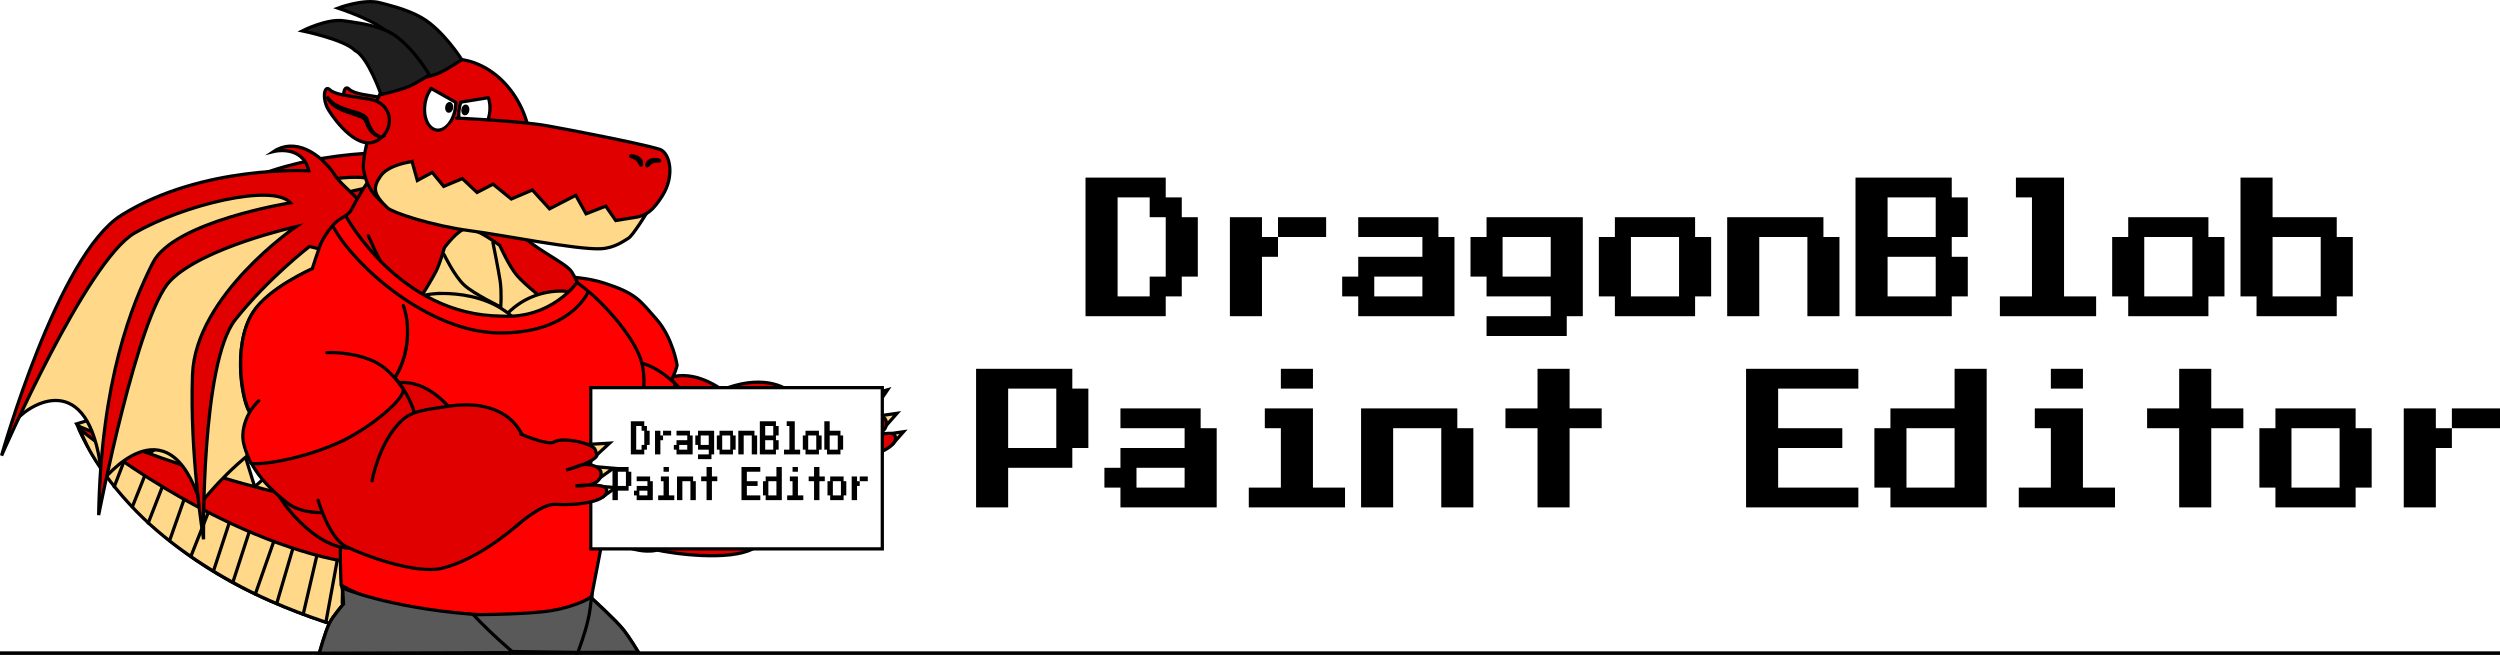 <?xml version="1.0" encoding="UTF-8" standalone="no"?>
<svg
   xmlns:dc="http://purl.org/dc/elements/1.1/"
   xmlns:cc="http://creativecommons.org/ns#"
   xmlns:rdf="http://www.w3.org/1999/02/22-rdf-syntax-ns#"
   xmlns:svg="http://www.w3.org/2000/svg"
   xmlns="http://www.w3.org/2000/svg"
   xmlns:sodipodi="http://sodipodi.sourceforge.net/DTD/sodipodi-0.dtd"
   xmlns:inkscape="http://www.inkscape.org/namespaces/inkscape"
   version="1.1"
   width="1534.997"
   height="402.213"
   viewBox="0 0 1534.997 402.213"
   id="svg260"
   sodipodi:docname="logo.svg"
   inkscape:version="1.0.2-2 (e86c870879, 2021-01-15)">
  <rect x="0" y="0" width="1534.997" height="402.213" fill="#333333" stroke="none"/>
  <defs
     id="defs264" />
  <sodipodi:namedview
     pagecolor="#ffffff"
     bordercolor="#666666"
     borderopacity="1"
     objecttolerance="10"
     gridtolerance="10"
     guidetolerance="10"
     inkscape:pageopacity="0"
     inkscape:pageshadow="2"
     inkscape:window-width="1920"
     inkscape:window-height="991"
     id="namedview262"
     showgrid="false"
     inkscape:zoom="0.71636815"
     inkscape:cx="651.82778"
     inkscape:cy="-19.589923"
     inkscape:window-x="-9"
     inkscape:window-y="-9"
     inkscape:window-maximized="1"
     inkscape:current-layer="g258"
     inkscape:document-rotation="0"
     fit-margin-top="0"
     fit-margin-left="0"
     fit-margin-right="0"
     fit-margin-bottom="0" />
  <g
     transform="translate(47.597,38.574)"
     id="g258">
    <rect
       style="fill:#ffffff;stroke:#000000;stroke-width:1.999;stroke-miterlimit:4;stroke-dasharray:none;stroke-opacity:1;paint-order:markers fill stroke"
       id="rect956"
       width="1550.88"
       height="406.969"
       x="-53.087"
       y="-44.621" />
    <g
       data-paper-data="{&quot;isPaintingLayer&quot;:true}"
       stroke-linejoin="miter"
       stroke-miterlimit="10"
       stroke-dasharray="none"
       stroke-dashoffset="0"
       style="mix-blend-mode:normal"
       id="g256">
      <g
         fill-rule="nonzero"
         stroke="#000000"
         stroke-width="2"
         id="g28">
        <g
           id="g22">
          <path
             d="m 351.86,299.774 c -12.025,0.626 -26.799,-6.928 -37.698,-15.527 -9.643,-7.608 -16.251,-16.033 -15.237,-20.333 -3.187,-4.575 34.348,3.893 33.409,0.386 -7.765,-28.991 13.906,-36.345 13.906,-36.345 0,0 40.731,19.135 38.308,37.783 -0.42,3.236 -11.688,32.943 -32.688,34.036 z"
             fill="#e00000"
             stroke-linecap="round"
             id="path2" />
          <path
             d="m 338.647,218.643 c 26.641,-54.692 68.631,-8.121 68.631,-8.121"
             fill="#e00000"
             stroke-linecap="round"
             id="path4" />
          <path
             d="m 277.948,132.308 c 13.912,10.531 95.93,38.66 88.447,57.874 -4.058,16.706 -20.389,26.347 -20.459,27.96 -1.446,32.95 -44.92,25.205 -67.038,14.347 -5.805,-2.85 -21.184,-37.579 -12.851,-60.923 5.931,-16.616 29.238,-33.975 29.627,-34.197"
             data-paper-data="{&quot;index&quot;:null}"
             fill="#e00000"
             stroke-linecap="round"
             id="path6" />
          <path
             d="m 315.599,184.639 c 0,0 25.863,-4.804 40.44,3.813 22.086,13.056 34.953,43.407 24.767,61.01 -12.114,20.934 -48.519,40.302 -67.895,31.296 -48.578,-22.579 -34.038,-50.906 -34.038,-50.906"
             data-paper-data="{&quot;index&quot;:null}"
             fill="#e00000"
             stroke-linecap="round"
             id="path8" />
          <path
             d="m 488.714,213.465 -10.085,-0.567 4.98,-8.14 13.794,-4.013 z"
             fill="#ffd989"
             stroke-linecap="butt"
             id="path10" />
          <path
             d="m 495.106,224.313 -7.807,-1.611 4.695,-5.894 11.157,-1.6 z"
             fill="#ffd989"
             stroke-linecap="butt"
             id="path12" />
          <path
             d="m 500.539,234.002 -6.414,-1.324 3.857,-4.842 9.165,-1.314 z"
             fill="#ffd989"
             stroke-linecap="butt"
             id="path14" />
          <path
             d="m 383.837,244.894 c 0,0 -10.913,-9.082 -8.83,-18.336 1.6,-7.108 12.871,-14.174 30.451,-18.189 13.194,-1.245 46.292,4.233 46.292,4.233 0,0 8.565,5.156 9.52,5.894 2.761,2.133 9.846,1.907 12.906,14.637 2.659,11.063 -12.229,16.854 -12.229,16.854 0,0 -20.759,35.072 -47.722,48.618 -14.226,7.147 -47.091,3.285 -60.499,0.078 -11.07,-2.648 -22.924,-23.796 -22.924,-23.796"
             data-paper-data="{&quot;index&quot;:null}"
             fill="#e00000"
             stroke-linecap="round"
             id="path16" />
          <path
             d="m 360.429,255.821 c 0,0 -1.303,-23.398 9.201,-39.716 5.119,-7.953 13.907,-10.317 25.352,-15.001 33.38,-13.662 56.393,1.619 57.375,32.549"
             fill="#e00000"
             stroke-linecap="round"
             id="path18" />
          <path
             d="m 443.164,207.465 c 0,0 17.881,3.333 20.912,0.143 4.005,-4.215 23.773,-4.675 25.768,-0.81 0.407,0.856 2.066,2.711 1.497,3.796 -2.742,5.233 -16.268,12.211 -16.268,12.211 0,0 3.21,-1.649 7.064,-4.356 4.349,-3.055 13.506,-2.85 14.338,1.525 2.062,8.725 -13.647,10.97 -13.647,10.97 0,0 16.879,-5.743 18.85,-2.413 4.279,7.23 -15.426,14.197 -28.356,16.28 -8.528,1.373 -20.697,18.775 -20.697,18.775"
             fill="#e00000"
             stroke-linecap="round"
             id="path20" />
        </g>
        <path
           d="m 277.362,131.47 c 0.166,0.255 26.346,-2.576 46.028,3.761 19.682,6.337 21.789,10.552 31.958,22.038 10.169,11.487 12.835,28.321 12.789,28.508 -4.058,16.706 -22.122,30.364 -22.193,31.977 -1.446,32.95 -44.92,25.205 -67.038,14.347 -5.805,-2.85 -21.184,-37.579 -12.851,-60.923 5.931,-16.616 29.238,-33.975 29.627,-34.197"
           data-paper-data="{&quot;index&quot;:null}"
           fill="#ff0000"
           stroke-linecap="round"
           id="path24" />
        <path
           d="m 315.831,185.303 c 0,0 14.111,-4.166 28.67,-1.347 9.162,1.774 16.824,7.948 21.64,12.374 4.182,3.843 -13.545,28.432 -32.331,42.263 -22.348,16.453 -47.344,24.724 -48.521,23.1 -4.779,-6.593 -7.72,-10.908 -8.583,-16.1 -2.095,-12.608 4.934,-22.137 4.934,-22.137"
           data-paper-data="{&quot;index&quot;:null}"
           fill="#ff0000"
           stroke-linecap="round"
           id="path26" />
      </g>
      <g
         fill-rule="evenodd"
         stroke="#000000"
         stroke-width="2"
         stroke-linecap="butt"
         id="g34">
        <path
           d="m 83.601,86.842 c 21.898,-16.456 48.717,-20.834 65.152,-23.833 40.906,-7.463 56.62,7.813 56.62,7.813 -8.123,31.157 18.989,59.852 33.398,86.797 15.156,28.341 17.868,54.153 17.868,54.153 -62.726,-34.867 -124.546,47.872 -124.546,47.872 -20.357,-65.341 -60.372,-13.733 -60.372,-13.733 -5.746,-69.499 -42.553,-49.259 -52.802,-37.639 0,0 28.774,-94.539 64.683,-121.43 z"
           data-paper-data="{&quot;index&quot;:null}"
           fill="#ffd989"
           id="path30" />
        <path
           d="m 307.789,227.238 c 0,0 1.633,15.47 -3.829,17.941 -9.458,4.277 -16.3,-6.422 -16.3,-6.422 0,0 -18.123,-69.427 -33.742,-99.614 -8.713,-12.787 -22.021,-28.671 -32.309,-34.649 -1.287,-0.748 14.397,22.399 27.606,58.203 10.902,29.55 10.463,64.601 10.463,64.601 l -10.169,-19.122 c 0,0 -6.93,-28.534 -13.407,-44.986 -0.14,-0.355 -0.039,-0.744 -0.188,-1.116 -7.473,-18.571 -27.352,-57.915 -27.352,-57.915 l -9.56,-2.403 c 0,0 -25.221,19.378 -45.522,44.904 -21.033,26.513 -19.534,134.878 -19.534,134.878 0,0 -8.615,-52.374 -6.782,-101.05 1.781,-48.823 63.536,-90.894 63.536,-90.894 0,0 -57.074,12.669 -77.148,33.19 C 93.477,143.305 69.532,266.68 69.532,266.68 71.044,184.12 89.908,137.2 102.812,111.762 115.581,86.38 187.331,74.941 187.331,74.941 176.494,62.776 121.423,76.288 91.648,93.472 62.007,110.599 9.927,230.152 9.927,230.152 c 0,0 34.503,-123.278 73.634,-147.641 49.608,-31.002 115.02,-27.23 115.02,-27.23 -3.944,-16.27 -21.559,-11.855 -21.559,-11.855 12.501,-8.342 28.326,0.018 38.411,15.717 5.048,7.858 41.867,34.825 58.696,72.577 16.794,37.673 33.659,95.517 33.659,95.517 z"
           data-paper-data="{&quot;index&quot;:null}"
           fill="#e00000"
           id="path32" />
      </g>
      <g
         fill-rule="nonzero"
         stroke="#000000"
         stroke-width="2"
         id="g84">
        <path
           d="m 280.925,262.172 c -2.961,3.511 -165.621,45.554 -165.621,45.554 0,0 -64.275,-34.946 -84.46,-49.514 C 19.948,250.347 -0.463,221.672 -0.463,221.672 l 17.385,-5.407 5.217,15.404 18.369,-9.877 4.075,17.557 18.859,-12.546 3.542,19.996 15.823,-12.846 4.769,19.687 14.596,-14.63 6.618,21.304 13.375,-12.06 8.93,17.964 8.953,-14.513 12.125,18.49 9.452,-15.516 12.539,16.631 8.903,-16.448 11.757,16.699 5.842,-16.559 14.5,14.151 3.797,-16.381 13.778,12.615 2.115,-16.438 15.682,12.12 -1.153,-17.146 14.335,13.018 0.063,-17.052 13.55,12.33 1.819,-17.378 9.039,12.588 c 0,0 -3.612,10.412 -7.263,14.741 z"
           fill="#ffd989"
           stroke-linecap="butt"
           id="path36" />
        <g
           id="g82">
          <path
             d="m 265.459,356.605 c 0,0 -57.361,13.047 -147.209,-26.226 C 24.594,289.442 -0.092,222.773 -0.092,222.773 c 0,0 85.134,36.901 156.65,47.647 59.889,8.999 131.534,-22.2 131.534,-22.2 z"
             fill="#e00000"
             stroke-linecap="butt"
             id="path38" />
          <path
             d="M 118.629,330.483 C 86.063,316.248 55.86,295.527 36.433,275.68 24.069,263.049 14.696,250.45 8.702,240.203 4.586,233.167 1.269,224.801 1.269,224.801 c 0,0 65.575,55.057 142.845,76.824 73.861,20.806 134.398,-8.641 134.398,-8.641 l -12.958,63.647 c 0,0 -57.077,13.124 -146.924,-26.148 z"
             fill="#ffd989"
             stroke-linecap="butt"
             id="path40" />
          <g
             fill="none"
             stroke-linecap="round"
             id="g80">
            <path
               d="m 254.207,358.126 6.988,-57.511"
               id="path42" />
            <path
               d="m 240.492,358.772 5.166,-53.993"
               id="path44" />
            <path
               d="m 225.787,358.336 5.393,-50.997"
               id="path46" />
            <path
               d="m 217.175,308.473 -4.92,48.529"
               id="path48" />
            <path
               d="m 203.26,309.437 -5.847,45.507"
               id="path50" />
            <path
               d="m 182.806,351.935 4.927,-42.758"
               id="path52" />
            <path
               d="m 167.351,347.626 6.79,-40.136"
               id="path54" />
            <path
               d="m 152.528,343.394 6.907,-37.836"
               id="path56" />
            <path
               d="m 138.563,338.61 8.295,-35.625"
               id="path58" />
            <path
               d="m 132.185,298.324 -9.88,33.659"
               data-paper-data="{&quot;index&quot;:null}"
               id="path60" />
            <path
               d="m 109.202,326.095 11.121,-31.743"
               data-paper-data="{&quot;index&quot;:null}"
               id="path62" />
            <path
               d="m 95.406,318.88 10,-30.832"
               data-paper-data="{&quot;index&quot;:null}"
               id="path64" />
            <path
               d="m 83.506,311.938 9.577,-29.271"
               data-paper-data="{&quot;index&quot;:null}"
               id="path66" />
            <path
               d="M 80.311,276.037 69.573,303.102"
               data-paper-data="{&quot;index&quot;:null}"
               id="path68" />
            <path
               d="m 56.499,293.444 8.951,-25.43"
               data-paper-data="{&quot;index&quot;:null}"
               id="path70" />
            <path
               d="m 52.154,260.077 -8.744,22.487"
               data-paper-data="{&quot;index&quot;:null}"
               id="path72" />
            <path
               d="m 33.671,272.579 7.548,-18.9"
               data-paper-data="{&quot;index&quot;:null}"
               id="path74" />
            <path
               d="m 28.257,245.434 -5.735,14.86"
               data-paper-data="{&quot;index&quot;:null}"
               id="path76" />
            <path
               d="m 14.473,248.844 3.729,-10.263"
               data-paper-data="{&quot;index&quot;:null}"
               id="path78" />
          </g>
        </g>
      </g>
      <g
         fill-rule="evenodd"
         stroke="#000000"
         stroke-width="2"
         stroke-linecap="butt"
         id="g90">
        <path
           d="m 27.04,97.848 c 21.898,-16.456 48.717,-20.834 65.152,-23.833 40.906,-7.463 56.62,7.813 56.62,7.813 -8.123,31.157 18.989,59.852 33.398,86.797 15.156,28.341 17.868,54.153 17.868,54.153 C 137.351,187.911 75.531,270.65 75.531,270.65 55.174,205.31 15.159,256.917 15.159,256.917 c -5.746,-69.499 -42.553,-49.259 -52.802,-37.639 0,0 28.774,-94.539 64.683,-121.43 z"
           data-paper-data="{&quot;index&quot;:null}"
           fill="#ffd989"
           id="path86" />
        <path
           d="m 251.227,238.244 c 0,0 1.633,15.47 -3.829,17.941 -9.458,4.277 -16.3,-6.422 -16.3,-6.422 0,0 -18.123,-69.427 -33.742,-99.614 -8.713,-12.787 -22.021,-28.671 -32.309,-34.649 -1.287,-0.748 14.397,22.399 27.606,58.203 10.902,29.55 10.463,64.601 10.463,64.601 l -10.169,-19.122 c 0,0 -6.93,-28.534 -13.407,-44.986 -0.14,-0.355 -0.039,-0.744 -0.188,-1.116 -7.473,-18.571 -27.352,-57.915 -27.352,-57.915 l -9.56,-2.403 c 0,0 -25.221,19.378 -45.522,44.904 -21.033,26.513 -19.534,134.878 -19.534,134.878 0,0 -8.615,-52.374 -6.782,-101.05 1.781,-48.823 63.536,-90.894 63.536,-90.894 0,0 -57.074,12.669 -77.148,33.19 C 36.916,154.311 12.97,277.686 12.97,277.686 14.483,195.126 33.346,148.206 46.25,122.768 59.02,97.386 130.77,85.947 130.77,85.947 119.932,73.782 64.862,87.294 35.087,104.478 5.446,121.605 -46.634,241.158 -46.634,241.158 c 0,0 34.503,-123.278 73.634,-147.641 49.608,-31.002 115.02,-27.23 115.02,-27.23 -3.944,-16.27 -21.559,-11.855 -21.559,-11.855 12.501,-8.342 28.326,0.018 38.411,15.717 5.048,7.858 41.867,34.825 58.696,72.577 16.794,37.673 33.659,95.517 33.659,95.517 z"
           data-paper-data="{&quot;index&quot;:null}"
           fill="#e00000"
           id="path88" />
      </g>
      <g
         fill-rule="nonzero"
         stroke="#000000"
         stroke-width="2"
         id="g98">
        <path
           d="m 163.328,332.258 c 0,0 -3.265,-29.922 0.964,-54.444 3.068,-20.067 10.172,-40.401 10.172,-40.401 0,0 -31.616,-9.503 -36.772,-27.011 -10.412,-56.44 6.221,-80.731 6.221,-80.731 0,0 4.769,-15.276 5.103,-16.548 1.858,-7.077 18.415,-21.717 18.415,-21.717 0,0 6.238,-11.697 9.769,-16.71 2.889,-4.102 9.879,-11.187 9.879,-11.187 l 83.75,14.75 c 0,0 -8.27,12.604 -0.731,24.081 7.021,10.688 29.742,20.065 33.381,26.078 4.598,7.598 8.349,17.591 8.349,17.591 0,0 -5.236,42.958 -4.772,68.402 0.414,22.745 6.389,67.064 8.644,93.165 1.038,12.014 -0.552,20.693 -0.552,20.693 0,0 15.408,13.892 20.228,20.065 3.485,4.464 9.008,13.538 9.008,13.538 l -70.274,0.261 -125.616,0.374 c 0,0 3.503,-13.042 6.252,-18.554 2.107,-4.225 8.582,-11.694 8.582,-11.694 z"
           fill="#e00000"
           stroke-linecap="butt"
           id="path92" />
        <path
           d="m 204.06,154.709 c 0,0 12.061,-18.918 15.974,-26.522 2.638,-5.128 5.226,-14.678 5.226,-14.678 0,0 8.45,-11.614 13.831,-11.835 5.903,-0.243 20.169,10.435 20.169,10.435 0,0 5.47,12.425 10.56,18.465 4.903,5.818 19.44,17.135 19.44,17.135 0,0 -12.145,12.073 -23.883,13.037 -15.567,1.279 -61.317,-6.037 -61.317,-6.037 z"
           fill="#ffd989"
           stroke-linecap="butt"
           id="path94" />
        <path
           d="m 255.06,110.309 c 0,0 3.489,17.318 4.418,23.538 1.055,7.071 0.382,16.062 0.382,16.062 0,0 -16.368,-7.922 -22.321,-13.346 -6.046,-5.508 -12.479,-18.854 -12.479,-18.854"
           fill="none"
           stroke-linecap="round"
           id="path96" />
      </g>
      <g
         fill-rule="nonzero"
         stroke="#000000"
         stroke-width="2"
         id="g120">
        <path
           d="m 316.07,304.423 c 0,6.205 0.458,21.073 -1.812,33.82 -0.227,1.275 -1.178,5.914 -2.635,10.76 -0.626,2.083 -1.316,4.205 -1.959,6.113 -1.31,3.889 -2.428,6.895 -2.428,6.895 l -40.352,-0.531 c 0,0 -13.464,-11.523 -24.719,-23.717 -9.788,-10.604 -17.563,-21.911 -17.663,-24.133 -0.004,-0.088 -4.732,-14.261 -2.025,-15.564 11.567,-5.564 49.586,-6.244 61.893,-6.244 15.188,0 31.7,-3.527 31.7,12.6 z"
           fill="#ffd989"
           stroke-linecap="butt"
           id="path100" />
        <path
           d="m 289.017,276.833 c 0.245,27.02 -20.978,38.363 -39.485,38.363 -9.387,0 -24.158,1.34 -30.156,-7.969 -5.827,-9.043 -3.056,-26.05 -0.434,-27.733 7.025,-4.508 23.622,7.304 31.257,7.304 18.507,0 38.616,-32.223 38.818,-9.966 z"
           fill="#ffd989"
           stroke-linecap="butt"
           id="path102" />
        <path
           d="m 304.23,309.226 c -4.083,-0.054 -12.864,-3.362 -17.102,-11.8 -5.843,-11.634 -4.516,-36.325 1.831,-36.325 8.524,0 20.977,8.068 29.642,15.949 2.468,2.245 3.158,10.196 2.475,17.312 -0.916,9.527 -6.736,14.997 -16.846,14.864 z"
           fill="#ffd989"
           stroke-linecap="butt"
           id="path104" />
        <path
           d="m 287.677,246.935 c 0.27,29.773 -21.381,44.85 -41.774,44.85 -8.881,0 -26.716,0.069 -33.754,-9.196 -9.123,-12.011 -6.998,-30.597 -3.688,-32.721 7.741,-4.967 28.029,8.048 36.442,8.048 20.393,0 42.552,-35.507 42.774,-10.981 z"
           fill="#ffd989"
           stroke-linecap="butt"
           id="path106" />
        <path
           d="m 304.692,283.679 c -4.499,-0.059 -14.175,-3.705 -18.845,-13.002 -6.439,-12.819 -4.977,-40.027 2.018,-40.027 9.393,0 22.915,8.89 32.463,17.574 2.719,2.474 5.109,6.273 4.445,17.676 -0.872,14.974 -8.941,17.926 -20.081,17.779 z"
           fill="#ffd989"
           stroke-linecap="butt"
           id="path108" />
        <path
           d="m 286.07,221.19 c 0.295,29.824 -24.488,48.6 -46.8,48.6 -22.312,0 -40.4,-8.417 -40.4,-18.8 0,-1.23 -3.7,-23.093 2.716,-26.862 8.47,-4.976 28.479,8.062 37.684,8.062 22.312,0 46.557,-35.568 46.8,-11 z"
           fill="#ffd989"
           stroke-linecap="butt"
           id="path110" />
        <path
           d="m 304.881,256.997 c -4.715,-0.059 -15.913,-3.511 -20.807,-12.824 -6.748,-12.841 -5.635,-32.683 1.696,-32.683 9.844,0 25.902,1.292 35.908,9.991 2.85,2.478 6.726,10.826 5.192,22.509 -1.392,10.607 -10.314,13.154 -21.989,13.007 z"
           fill="#ffd989"
           stroke-linecap="butt"
           id="path112" />
        <path
           d="m 344.67,195.99 c 0,8.346 -4.727,29.103 -9.722,33.293 -0.906,0.76 -4.829,3.092 -8.065,3.956 -4.3,1.149 -15.125,-0.375 -19.819,-1.669 -9.579,-2.641 -27.036,-5.791 -29.538,-18.576 -16.484,-10.648 -25.856,-19.739 -25.856,-30.004 0,-22.423 19.729,-42.85 45.3,-42.85 25.571,0 47.7,33.427 47.7,55.85 z"
           fill="#ffd989"
           stroke-linecap="butt"
           id="path114" />
        <path
           d="m 223.77,141.59 c 21.484,0 58.5,7.858 58.9,55.2 0.042,4.951 0.663,10.857 -0.971,16.774 -4.088,14.808 -18.086,29.683 -59.729,29.826 -11.779,0.04 -33.133,-15.334 -39.724,-33.536 -3.863,-10.67 -12.231,-33.623 2.966,-49.755 17.026,-18.073 32.358,-18.509 38.558,-18.509 z"
           fill="#ffd989"
           stroke-linecap="butt"
           id="path116" />
        <path
           d="m 285.67,295.223 c 0,0 3.49,15.284 3.831,30.005 0.484,20.936 -2.031,36.195 -2.031,36.195"
           fill="none"
           stroke-linecap="round"
           id="path118" />
      </g>
      <g
         stroke-width="2"
         id="g164">
        <g
           data-paper-data="{&quot;index&quot;:null}"
           fill="#e00000"
           fill-rule="evenodd"
           stroke="#000000"
           stroke-linecap="butt"
           id="g126">
          <path
             d="m 196.952,46.678 c -12.021,8.542 -26.791,-11.305 -30.968,-18.061 -4.177,-6.755 -2.685,-15.73 0.64,-12.542 3.325,3.188 10.955,3.666 24.788,5.966 13.833,2.3 15.58,17.874 5.541,24.637 z"
             id="path122" />
          <path
             d="m 198.302,45.321 c 0,0 -0.703,-0.117 -1.833,-0.568 -1.13,-0.451 -2.686,-1.237 -4.113,-2.792 -1.428,-1.555 -2.494,-3.84 -3.517,-6.382 l -0.192,-0.295 -0.149,-0.552 c -0.192,-0.295 -0.384,-0.591 -0.618,-0.63 -0.192,-0.295 -0.853,-0.669 -1.279,-1.003 -1.13,-0.451 -2.494,-0.941 -3.623,-1.393 -2.494,-0.942 -5.264,-1.666 -7.524,-2.568 -1.13,-0.451 -2.259,-0.903 -3.346,-1.61 -1.13,-0.451 -1.982,-1.12 -2.835,-1.789 -0.853,-0.669 -1.471,-1.298 -2.089,-1.928 -0.618,-0.63 -1.002,-1.22 -1.385,-1.811 -0.533,-1.143 -0.917,-1.734 -0.917,-1.734 0,0 0.384,0.591 1.194,1.516 0.383,0.591 0.81,0.925 1.428,1.555 0.618,0.63 1.279,1.003 2.132,1.672 0.895,0.412 1.748,1.081 2.877,1.533 1.13,0.451 2.259,0.902 3.389,1.354 2.494,0.942 5.03,1.627 7.566,2.312 1.364,0.49 2.494,0.942 3.815,1.688 0.661,0.373 1.087,0.708 1.705,1.338 0.192,0.295 0.384,0.591 0.576,0.886 l 0.149,0.552 c 0.192,0.295 0.192,0.295 0.149,0.552 0.789,2.503 1.854,4.788 3.048,6.304 1.194,1.516 2.472,2.519 3.602,2.97 1.087,0.708 1.79,0.825 1.79,0.825 z"
             id="path124" />
        </g>
        <path
           d="m 277.573,60.862 c -4.559,27.425 -28.849,42.406 -55.748,37.934 -27.745,-4.612 -42.957,-14.668 -46.079,-32.507 -1.175,-6.713 2.25,-16.213 3.164,-24.489 1.799,-16.285 8.661,-26.984 14.225,-33.955 11.068,-13.867 25.396,-12.735 43.297,-9.759 26.9,4.472 45.701,35.352 41.142,62.776 z"
           fill="#e00000"
           fill-rule="nonzero"
           stroke="#000000"
           stroke-linecap="butt"
           id="path128" />
        <path
           d="m 349.204,92.631 c 0,0 -8.381,13.649 -10.996,15.106 -2.615,1.457 -8.285,6.038 -17.08,6.428 -14.787,0.656 -59.866,-8.42 -80.186,-11.08 -23.618,-3.092 -47.695,-11.215 -50.597,-14.001 -8.631,-8.283 -9.356,-12.294 -4.181,-19.664 6.519,-9.346 28.906,-9.778 28.906,-9.778"
           fill="#ffd989"
           fill-rule="nonzero"
           stroke="#000000"
           stroke-linecap="round"
           id="path130" />
        <path
           d="m 245.884,15.035 c 5.142,0.765 8.317,7.951 7.092,16.051 -1.225,8.1 -6.387,14.046 -11.529,13.281 -5.142,-0.765 -8.317,-7.951 -7.092,-16.051 1.225,-8.1 6.387,-14.046 11.529,-13.281 z"
           fill="#ffffff"
           fill-rule="nonzero"
           stroke="#000000"
           stroke-linecap="butt"
           id="path132" />
        <path
           d="m 236.649,28.721 c 0.193,-1.278 1.007,-2.216 1.819,-2.095 0.811,0.121 1.312,1.254 1.119,2.532 -0.193,1.278 -1.007,2.216 -1.819,2.095 -0.811,-0.121 -1.312,-1.254 -1.119,-2.532 z"
           fill="#000000"
           fill-rule="nonzero"
           stroke="#000000"
           stroke-linecap="butt"
           id="path134" />
        <path
           d="m 231.96,27.992 c -1.225,8.1 -6.387,14.046 -11.529,13.281 -5.142,-0.765 -8.317,-7.951 -7.092,-16.051 1.225,-8.1 6.387,-14.046 11.529,-13.281 5.142,0.765 8.317,7.951 7.092,16.051 z"
           data-paper-data="{&quot;index&quot;:null}"
           fill="#ffffff"
           fill-rule="nonzero"
           stroke="#000000"
           stroke-linecap="butt"
           id="path136" />
        <path
           d="m 228.548,25.055 c 0.811,0.121 1.312,1.254 1.119,2.532 -0.193,1.278 -1.007,2.216 -1.819,2.095 -0.811,-0.121 -1.312,-1.254 -1.119,-2.532 0.193,-1.278 1.007,-2.216 1.819,-2.095 z"
           data-paper-data="{&quot;index&quot;:null}"
           fill="#000000"
           fill-rule="nonzero"
           stroke="#000000"
           stroke-linecap="butt"
           id="path138" />
        <path
           d="m 232.76,33.948 c 0,0 38.107,1.621 55.617,4.713 12.429,2.195 57.195,10.822 68.999,14.419 6.119,1.864 9.737,15.833 1.687,28.599 -5.691,9.024 -9.863,12.336 -17.255,13.333 -3.064,0.413 -11.322,1.822 -11.322,1.822 l -6.149,-8.838 -12.088,4.704 -6.327,-11.364 -16.103,8.315 -10.533,-11.557 -12.936,5.509 -11.213,-9.104 -9.816,5.096 -9.044,-8.512 -11.427,4.783 -7.042,-8.57 -9.152,4.945 -3.243,-11.698"
           fill="#e00000"
           fill-rule="nonzero"
           stroke="#000000"
           stroke-linecap="round"
           id="path140" />
        <path
           d="m 343.5,59.313 c -1.769,-1.527 -4.282,-1.62 -3.82,-2.069 0.462,-0.449 3.363,0.005 5.132,1.533 1.769,1.527 1.736,3.55 1.273,3.998 -0.462,0.449 -0.817,-1.935 -2.585,-3.462 z"
           data-paper-data="{&quot;index&quot;:null}"
           fill="#000000"
           fill-rule="nonzero"
           stroke="#000000"
           stroke-linecap="butt"
           id="path142" />
        <path
           d="m 353.161,60.725 c -2.168,0.873 -3.274,3.013 -3.566,2.439 -0.292,-0.574 0.331,-2.498 2.499,-3.371 2.168,-0.873 5.06,-0.364 5.352,0.21 0.292,0.574 -2.116,-0.151 -4.284,0.722 z"
           data-paper-data="{&quot;index&quot;:null}"
           fill="#000000"
           fill-rule="nonzero"
           stroke="#000000"
           stroke-linecap="butt"
           id="path144" />
        <path
           d="m 226.248,10.605 c 4.211,0.637 8.217,1.943 9.096,2.37 2.33,1.132 0.486,8.431 -1.376,10.752 -1.306,1.627 -19.989,-9.656 -19.924,-10.992 -0.44,-0.944 4.223,-3.068 4.401,-3.064 0,0 3.519,0.285 7.803,0.934 z"
           data-paper-data="{&quot;index&quot;:null}"
           fill="#e00000"
           fill-rule="nonzero"
           stroke="none"
           stroke-linecap="butt"
           id="path146" />
        <path
           d="m 217.121,15.729 15.062,8.495"
           data-paper-data="{&quot;index&quot;:null}"
           fill="none"
           fill-rule="nonzero"
           stroke="#000000"
           stroke-linecap="round"
           id="path148" />
        <path
           d="m 252.655,21.412 c -0.163,0.061 -0.333,0.102 -0.51,0.117 -2.035,0.175 -14.605,3.252 -16.461,2.608 -2.438,-0.846 -6.539,-8.129 -4.928,-10.574 1.13,-1.714 9.331,-1.827 14.85,-1.667 2.157,0.063 3.855,0.461 4.61,0.528 0.488,0.043 1.36,-0.013 2.193,0.35 1.338,0.583 2.654,1.781 2.708,2.718 0.751,1.211 1.016,2.086 0.367,3.52 -0.575,1.271 -1.644,2.12 -2.831,2.399 z"
           data-paper-data="{&quot;index&quot;:null}"
           fill="#e00000"
           fill-rule="nonzero"
           stroke="none"
           stroke-linecap="butt"
           id="path150" />
        <path
           d="m 252.222,21.406 -16.846,2.712"
           data-paper-data="{&quot;index&quot;:null}"
           fill="none"
           fill-rule="nonzero"
           stroke="#000000"
           stroke-linecap="round"
           id="path152" />
        <path
           d="m 204.07,10.932 c 0,0 -5.741,-24.023 -13.222,-28.811 -5.74,-7.453 -30.884,-15.722 -30.884,-15.722 0,0 16.041,-6.049 26.024,-3.199 3.631,1.037 15.384,3.487 24.976,8.89 13.491,7.6 24.985,25.984 24.985,25.984 0,0 -9.439,6.406 -14.873,8.598 -5.179,2.089 -17.004,4.259 -17.004,4.259 z"
           fill="#1f1f1f"
           fill-rule="nonzero"
           stroke="#000000"
           stroke-linecap="round"
           id="path154" />
        <path
           d="m 186.372,19.477 c 0,0 -8.064,-23.16 -15.992,-27.05 -6.45,-6.732 -32.333,-12.049 -32.333,-12.049 0,0 15.41,-7.835 25.643,-6.153 3.722,0.612 15.683,1.694 25.775,5.953 14.195,5.989 26.56,27.194 26.56,27.194 0,0 -7.391,4.995 -13.031,7.351 -5.402,2.258 -16.622,4.754 -16.622,4.754 z"
           fill="#1f1f1f"
           fill-rule="nonzero"
           stroke="#000000"
           stroke-linecap="round"
           id="path156" />
        <g
           data-paper-data="{&quot;index&quot;:null}"
           fill="#e00000"
           fill-rule="evenodd"
           stroke="#000000"
           stroke-linecap="butt"
           id="g162">
          <path
             d="m 185.117,47.044 c -12.021,8.542 -26.791,-11.305 -30.968,-18.061 -4.177,-6.755 -2.685,-15.73 0.64,-12.542 3.325,3.188 10.955,3.666 24.788,5.966 13.833,2.3 15.58,17.874 5.541,24.637 z"
             id="path158" />
          <path
             d="m 186.467,45.687 c 0,0 -0.703,-0.117 -1.833,-0.568 -1.13,-0.451 -2.686,-1.237 -4.113,-2.792 -1.428,-1.555 -2.494,-3.84 -3.517,-6.382 l -0.192,-0.295 -0.149,-0.552 c -0.192,-0.295 -0.384,-0.591 -0.618,-0.63 -0.192,-0.295 -0.853,-0.669 -1.279,-1.003 -1.13,-0.451 -2.494,-0.941 -3.623,-1.393 -2.494,-0.942 -5.264,-1.666 -7.524,-2.568 -1.13,-0.451 -2.259,-0.903 -3.346,-1.61 -1.13,-0.451 -1.982,-1.12 -2.835,-1.789 -0.853,-0.669 -1.471,-1.298 -2.089,-1.928 -0.618,-0.63 -1.002,-1.22 -1.385,-1.811 -0.533,-1.143 -0.917,-1.734 -0.917,-1.734 0,0 0.384,0.591 1.194,1.516 0.383,0.591 0.81,0.925 1.428,1.555 0.618,0.63 1.279,1.003 2.132,1.672 0.895,0.412 1.748,1.081 2.877,1.533 1.13,0.451 2.259,0.902 3.389,1.354 2.494,0.942 5.03,1.627 7.566,2.312 1.364,0.49 2.494,0.942 3.815,1.688 0.661,0.373 1.087,0.708 1.705,1.338 0.192,0.295 0.384,0.591 0.576,0.886 l 0.149,0.552 c 0.192,0.295 0.192,0.295 0.149,0.552 0.789,2.503 1.854,4.788 3.048,6.304 1.194,1.516 2.472,2.519 3.602,2.97 1.087,0.708 1.79,0.825 1.79,0.825 z"
             id="path160" />
        </g>
      </g>
      <g
         fill="#000000"
         fill-rule="nonzero"
         stroke="none"
         stroke-width="0.5"
         stroke-linecap="butt"
         id="g180">
        <path
           d="m 212.46,161.336 c 0.199,-0.113 0.463,-0.025 0.693,-0.041 0,0 0.285,0 0.328,0.264 0.473,0.16 0.917,0.401 1.347,0.743 0.383,0.305 0.573,0.273 0.871,0.748 0.105,0.167 0.177,0.365 0.183,0.561 0.015,0.493 -0.337,1.417 -0.557,1.87 -0.116,0.238 -0.187,0.528 -0.399,0.688 -0.088,0.067 -0.743,0.048 -0.92,0.045 -0.808,0.278 -1.449,0.969 -2.369,0.799 -0.738,-0.137 -0.653,-0.514 -0.959,-1.059 -0.122,-0.217 -0.296,-0.409 -0.373,-0.645 -0.178,-0.547 0.138,-1.217 0.463,-1.631 0.153,-0.195 0.542,-0.487 0.661,-0.681 0.117,-0.19 0.538,-0.876 0.653,-1.028 -0.128,-0.007 0.218,-0.653 0.38,-0.635 z"
           id="path166" />
        <path
           d="m 210.318,180.26 c -0.129,-0.286 0.157,-0.429 0.157,-0.429 l 0.18,-0.071 c 0.125,-0.113 0.218,-0.275 0.374,-0.338 0.163,-0.066 0.351,-0.021 0.527,-0.025 0.153,-0.004 0.803,-0.002 0.916,0.026 0.516,0.128 0.744,0.329 1.208,0.531 0.152,0.066 0.338,0.066 0.467,0.171 0.451,0.369 0.698,0.942 1.007,1.406 0.076,0.114 0.228,0.172 0.286,0.297 0.101,0.217 0.174,0.457 0.176,0.696 0.006,0.59 -0.193,0.659 -0.444,1.099 -0.323,0.566 -0.608,0.9 -1.092,1.338 -0.487,0.019 -1.066,-0.039 -1.551,0.023 -0.44,0.056 -1.015,0.311 -1.456,0.035 -0.216,-0.135 -0.368,-0.352 -0.55,-0.53 -0.298,-0.291 -0.764,-0.656 -0.882,-1.071 -0.205,-0.724 0.205,-1.508 0.399,-2.185 0.053,-0.187 0.166,-0.747 0.28,-0.973 z"
           id="path168" />
        <path
           d="m 235.64,188.306 c 0.156,0.192 0.169,0.469 0.203,0.714 0.033,0.236 0.325,2.02 -0.318,2.77 -0.921,1.075 -2.943,1.148 -3.457,1.023 -0.226,-0.055 -0.978,-0.339 -1.299,-0.856 -0.32,-0.517 -0.151,-1.012 -0.103,-1.405 0.087,-0.709 0.084,-1.424 0.437,-2.079 0.123,-0.229 0.684,-0.773 0.907,-0.907 0.066,-0.04 0.856,-0.45 1.656,-0.304 0.916,0.167 1.859,0.903 1.974,1.045 z"
           id="path170" />
        <path
           d="m 227.2,169.93 c -0.148,0.216 -0.292,0.552 -0.554,0.557 -0.229,0.004 -0.315,-0.339 -0.424,-0.54 -0.067,-0.124 -0.055,-0.277 -0.093,-0.413 -0.102,-0.371 -0.266,-0.701 -0.456,-1.033 0,0 -0.121,-0.212 0.026,-0.376 -0.037,-0.413 0.032,-1.012 0.032,-1.318 -3.3e-4,-0.431 -0.079,-0.858 -0.131,-1.286 -0.079,-0.644 0.028,-1.215 -0.132,-1.855 0.005,-0.264 0.175,-0.643 -0.044,-0.791 -0.034,-0.023 -0.066,0.05 -0.089,0.083 -0.085,0.119 -0.13,0.267 -0.233,0.37 -0.108,0.108 -0.276,0.142 -0.384,0.25 -0.217,0.215 -0.222,0.57 -0.347,0.849 -0.159,0.355 -0.385,0.68 -0.524,1.044 -0.136,0.355 -0.069,0.758 -0.117,1.136 -0.017,0.139 -0.109,0.261 -0.133,0.399 -0.052,0.302 0.039,0.615 0.002,0.919 -0.022,0.182 -0.107,0.351 -0.133,0.532 -0.03,0.207 -0.033,0.399 -0.038,0.588 0.047,0.021 0.083,0.046 0.111,0.074 0.033,-0.062 0.066,-0.123 0.098,-0.186 l -0.035,0.016 c 0,0 -1e-5,-0.27 0.243,-0.323 -0.504,0.669 -0.479,1.486 -0.356,2.312 3.7e-4,0.025 5.9e-4,0.05 5.9e-4,0.074 h -1e-5 v 0.133 c 0,0 0,0.052 -0.02,0.114 -1.9e-4,0.246 -0.002,0.653 -0.005,0.671 -0.022,0.139 -0.109,0.261 -0.133,0.399 -0.09,0.522 0.004,1.144 0.004,1.677 -0.007,0.567 0.301,0.996 0.395,1.544 0.143,0.838 0.18,1.79 0.62,2.54 0.175,0.299 0.618,0.654 0.928,0.808 0.145,0.072 0.328,0.068 0.455,0.168 0.123,0.096 0.13,0.3 0.256,0.392 0.225,0.165 0.647,-0.005 0.867,0.098 0.175,0.082 0.312,0.239 0.422,0.399 0.066,0.096 0.013,0.248 0.085,0.339 0.126,0.158 0.402,0.039 0.604,0.038 0.649,0.162 1.304,0.053 1.937,0.284 0.464,0.169 0.552,0.382 1.063,0.38 0.112,-4.3e-4 0.209,-0.08 0.315,-0.117 0.04,-0.014 0.081,-0.027 0.122,-0.038 9.5e-4,-0.083 0.036,-0.178 0.153,-0.256 0.277,-0.185 0.461,0.092 0.461,0.092 l -0.017,0.013 c 0.062,-0.019 0.124,-0.041 0.184,-0.066 0.301,-0.128 0.514,-0.425 0.82,-0.539 0.238,-0.089 0.494,-0.12 0.746,-0.154 0.233,-0.031 0.483,0.102 0.704,0.024 0.128,-0.045 0.208,-0.167 0.271,-0.298 0.226,-0.096 0.381,-0.257 0.516,-0.457 0.084,0.009 0.168,0.021 0.238,-0.017 0.072,-0.039 0.166,-0.138 0.267,-0.268 0.252,-0.141 0.575,-0.311 0.75,-0.485 0.675,-0.666 0.583,-1.809 0.635,-2.645 0.025,-0.406 0.179,-0.868 0.134,-1.28 -0.002,-0.021 -0.005,-0.042 -0.007,-0.062 -7.2e-4,-0.093 -0.011,-0.185 -0.032,-0.274 -0.004,-0.036 -0.009,-0.073 -0.013,-0.11 -0.006,0.003 -0.011,0.007 -0.017,0.01 -0.006,-0.016 -0.012,-0.032 -0.019,-0.048 -0.049,-0.113 0.063,-0.354 0.029,-0.489 -0.025,-0.102 -0.074,-0.205 -0.107,-0.314 0.14,-0.295 0.078,-0.604 0.078,-0.943 0,-1 -0.072,-1.891 -0.386,-2.835 -0.082,-0.326 -0.219,-0.64 -0.275,-0.971 -0.022,-0.131 0.021,-0.268 0,-0.399 -0.161,-0.984 -0.632,-1.944 -0.799,-2.928 -0.092,-0.541 -0.073,-1.245 -0.354,-1.742 -0.114,-0.201 -0.795,-0.528 -0.799,-0.532 -0.037,-0.052 -0.054,-0.471 -0.05,-0.779 -0.332,-0.106 -0.644,0.373 -0.921,0.596 -0.188,0.151 -0.461,0.256 -0.607,0.47 -0.31,0.456 -0.263,1.054 -0.339,1.576 -0.047,0.324 -0.215,0.621 -0.268,0.944 -0.046,0.28 -0.055,0.569 -0.142,0.838 -0.199,0.78 -0.168,1.607 -0.396,2.383 -0.029,0.097 -0.05,0.204 -0.083,0.304 0.021,0.103 0.029,0.213 0.035,0.309 0.019,0.298 -0.356,0.947 -0.54,1.181 -0.129,0.164 -0.224,0.423 -0.431,0.456 -0.229,0.036 -0.464,-0.13 -0.635,-0.287 -0.306,-0.28 -0.167,-0.82 -0.381,-1.145 -0.08,-0.121 -0.245,-0.183 -0.294,-0.319 -0.044,-0.124 -0.036,-0.257 -0.029,-0.391 -0.039,-0.048 -0.076,-0.097 -0.111,-0.147 -0.082,-0.114 -0.061,-0.279 -0.133,-0.399 -0.065,-0.108 -0.204,-0.157 -0.266,-0.266 -0.332,-0.587 -0.183,-1.391 -0.183,-2.038 0,-0.234 0.087,-0.479 0.014,-0.702 -0.036,-0.111 -0.144,-0.185 -0.205,-0.285 -0.176,-0.285 -0.119,-0.404 -0.173,-0.109 -0.318,0.299 -0.648,0.975 -0.705,1.415 -0.023,0.176 0.026,0.357 0,0.532 -0.046,0.315 -0.225,0.603 -0.264,0.919 -0.021,0.168 0.031,0.628 -0.022,0.924 -0.033,0.329 -0.073,0.845 -0.236,1.083 z m 1.163,-13.812 c 0.357,-0.108 0.776,0.046 1.109,0.129 0.805,0.2 1.574,0.476 2.066,1.213 0.207,0.311 0.296,0.859 0.411,1.218 0.307,0.405 0.698,1.015 1.29,1.02 0.534,0.004 1.025,-0.741 1.415,-1.002 0.313,-0.209 0.642,-0.395 0.98,-0.561 0.284,-0.14 0.64,-0.098 0.914,-0.257 0.174,-0.101 0.253,-0.334 0.436,-0.417 0.125,-0.056 1.189,-0.005 1.234,9e-5 0.498,0.052 0.994,0.127 1.393,0.473 0.121,0.105 0.159,0.279 0.224,0.426 0.267,0.599 0.401,1.152 0.404,1.804 -0.006,0.607 -0.22,1.025 -0.267,1.625 -0.044,0.556 0.001,1.144 0.001,1.703 0,0.177 0.003,0.355 0,0.532 -0.003,0.162 -0.111,0.43 0.041,0.484 0.056,0.02 0.09,-0.077 0.137,-0.113 0.26,-0.201 0.558,-0.352 0.811,-0.562 0.18,-0.149 0.306,-0.36 0.5,-0.491 0.271,-0.183 0.65,-0.128 0.943,-0.273 0.276,-0.137 0.439,-0.471 0.733,-0.561 0.967,-0.296 1.644,0.685 2.001,1.389 0.151,0.461 0.53,0.783 0.677,1.229 0.051,0.157 0.012,0.33 0.014,0.496 0.009,0.615 -0.04,1.172 -0.3,1.743 -0.502,1.104 -1.376,1.994 -1.88,3.107 -0.193,0.425 -0.326,1.024 0.069,1.42 0.069,0.07 0.192,0.041 0.286,0.069 0.298,0.089 0.624,0.046 0.923,0.13 0.154,0.044 0.266,0.177 0.399,0.266 0.334,-0.005 0.657,0.143 0.963,0.277 0.16,0.07 0.364,0.068 0.49,0.189 0.161,0.155 0.187,0.408 0.318,0.589 0.106,0.147 0.271,0.243 0.387,0.383 0.095,0.115 0.139,0.27 0.244,0.375 0.245,0.245 0.61,0.25 0.738,0.64 0.082,0.251 0.02,0.528 0.025,0.793 0.01,0.543 0.079,1.105 -0.167,1.61 -0.09,0.185 -0.649,0.939 -0.736,1.027 -0.114,0.115 -0.286,0.159 -0.403,0.27 -0.33,0.311 -0.628,0.699 -1.05,0.866 -0.619,0.246 -1.297,0.208 -1.916,0.414 -0.627,0.006 -1.339,-0.11 -1.934,0.117 -0.757,0.288 -1.319,0.837 -1.522,1.628 -0.164,0.639 0.185,1.386 0.271,2 0.006,0.04 0.004,1.048 0.004,1.118 0,0.822 0.042,1.597 -0.162,2.397 -0.3,0.448 -0.315,0.607 -0.835,0.835 -0.49,0.215 -0.809,0.16 -1.332,0.162 -1.193,0.003 -2.177,-0.078 -3.146,-0.88 -0.261,-0.216 -0.519,-0.447 -0.717,-0.722 -0.111,-0.155 -0.128,-0.368 -0.252,-0.514 -0.127,-0.15 -0.319,-0.23 -0.477,-0.346 -0.276,-0.204 -0.496,-0.528 -0.828,-0.613 -0.761,-0.194 -1.275,0.506 -1.822,0.871 -0.555,0.538 -0.606,1.307 -0.846,2.024 -0.399,1.193 -1.114,2.453 -2.192,3.161 -0.801,0.525 -5.586,0.579 -7.606,0.175 -1.785,-0.357 -3.199,-1.248 -3.345,-1.36 -0.156,-0.119 -0.23,-0.317 -0.341,-0.479 -0.414,-0.605 -0.454,-1.055 -0.455,-1.782 -6.8e-4,-0.373 -0.058,-0.75 0.004,-1.118 0.104,-0.607 0.39,-1.221 0.665,-1.763 0.089,-0.175 0.226,-0.332 0.271,-0.523 0.11,-0.464 -0.017,-1.122 -0.132,-1.573 -0.178,-0.725 -0.556,-1.272 -0.902,-1.919 -0.193,-0.361 -0.399,-0.871 -0.803,-1.066 -0.785,-0.38 -1.668,-0.236 -2.364,-0.898 -0.741,-0.704 -0.865,-1.765 -0.866,-2.719 -6e-4,-0.542 -0.007,-1.147 0.089,-1.681 0.101,-0.56 0.352,-1.155 0.532,-1.693 0.531,-1.55 1.54,-3.034 2.829,-4.07 0.462,-0.372 0.887,-0.732 1.3,-1.169 0.176,-0.186 0.516,-0.547 0.587,-0.792 0.137,-0.48 -0.218,-1.008 -0.276,-1.468 -0.099,-0.786 0.024,-1.675 0.163,-2.443 0.096,-0.236 0.152,-0.494 0.289,-0.709 0.183,-0.287 1.946,-1.921 4.284,-3.225 2.6,-1.45 5.802,-2.57 6.013,-2.634 z"
           id="path172" />
        <path
           d="m 247.084,181.648 c 0.423,0.531 0.657,1.197 0.857,1.836 0.052,0.167 0.148,0.329 0.15,0.505 0.002,0.158 -0.112,0.297 -0.137,0.453 -0.021,0.131 0.024,0.268 0,0.399 -0.102,0.552 -0.483,1.057 -0.916,1.402 -0.253,0.201 -0.557,0.339 -0.863,0.441 -0.609,0.387 -1.097,0.387 -1.773,0.127 -0.24,-0.092 -0.506,-0.146 -0.712,-0.301 -0.208,-0.156 -0.516,-0.828 -0.62,-1.041 -0.343,-0.698 -0.504,-1.684 -0.129,-2.435 0.098,-0.197 0.304,-0.32 0.457,-0.478 0.199,-0.205 0.646,-1.254 1.344,-1.451 0.951,-0.268 2.199,0.362 2.343,0.543 z"
           id="path174" />
        <path
           d="m 234.467,152.091 c -0.096,-0.032 2.821,1.75 2.435,3.225 -0.155,0.595 -0.404,0.733 -0.814,1.138 -0.337,0.115 -0.7,0.13 -1.053,0.178 -0.474,0.065 -0.807,0.405 -1.328,0.262 -1.166,-0.321 -2.044,-2.06 -1.404,-3.161 0.076,-0.131 0.208,-0.219 0.314,-0.327 0.35,-0.358 0.715,-0.84 1.204,-1.015 0.116,-0.042 0.258,0.064 0.368,0.011 0.126,-0.06 0.188,-0.204 0.278,-0.312 z"
           id="path176" />
        <path
           d="m 235.598,172.612 c 0.049,0.293 -0.012,0.448 -0.063,0.727 -0.046,0.254 7.2e-4,0.523 -0.068,0.772 -0.072,0.26 -0.286,0.461 -0.382,0.713 -0.137,0.36 -0.249,0.749 -0.372,1.115 -0.255,0.594 -0.486,1.338 -0.926,1.833 -0.586,0.658 -1.703,1.074 -2.518,1.277 -0.368,0.091 -0.753,0.133 -1.13,0.133 -0.177,2.9e-4 -0.366,-0.079 -0.531,-0.013 -0.139,0.055 -0.23,0.205 -0.373,0.248 -0.446,0.136 -0.957,-0.041 -1.331,-0.261 -0.441,-0.13 -0.884,-0.359 -1.219,-0.692 -0.089,-0.089 -0.113,-0.229 -0.197,-0.323 -0.109,-0.121 -0.272,-0.187 -0.375,-0.313 -0.255,-0.313 -0.345,-0.653 -0.486,-1.019 -0.319,-0.829 -0.584,-1.656 -0.76,-2.536 -0.078,-0.39 -0.219,-0.812 -0.253,-1.209 -0.019,-0.222 -0.017,-0.455 -0.103,-0.66 0,0 -0.092,-0.23 0.094,-0.361 -0.077,-0.703 0.194,-1.377 0.194,-2.114 v -0.31 c 0,-0.171 0.139,-0.31 0.31,-0.31 0.153,0 0.28,0.11 0.306,0.255 l 0.061,0.305 -0.002,4.3e-4 c 0.001,0.003 0.002,0.005 0.004,0.008 0.003,0.007 0.118,0.84 0.123,0.862 0.109,0.546 0.215,1.069 0.316,1.612 l -0.028,0.057 0.022,0.004 -0.009,0.046 0.228,0.092 c 0.218,0.044 0.564,0.119 0.778,0.014 0.118,-0.058 0.187,-0.192 0.306,-0.246 0.212,-0.096 0.343,-0.106 0.49,-0.086 0.009,-0.22 0.096,-0.396 0.217,-0.727 0.085,-0.235 0.119,-0.506 0.284,-0.693 0.131,-0.148 0.257,-0.418 0.453,-0.385 0.248,0.041 0.376,0.34 0.519,0.546 0.198,0.288 0.279,0.829 0.331,1.17 0.005,0.035 0.016,0.072 0.029,0.11 0.137,0.067 0.165,0.233 0.165,0.233 0.048,0.425 0.199,0.417 0.556,0.667 0.145,0.101 0.25,0.268 0.416,0.331 0.241,0.093 0.648,-0.185 0.869,-0.251 0.525,-0.157 1.025,-0.395 1.403,-0.796 -0.118,-0.126 -0.057,-0.308 -0.057,-0.308 0.154,-0.463 0.332,-0.917 0.5,-1.375 0.079,-0.216 0.073,-0.461 0.18,-0.665 0.101,-0.193 0.167,-0.492 0.381,-0.53 0.2,-0.036 0.339,0.23 0.48,0.377 0.208,0.216 0.42,0.725 0.546,0.96 0.029,0.054 0.058,0.107 0.087,0.16 0.229,0.084 0.317,0.405 0.36,0.704 0.048,0.124 0.087,0.254 0.111,0.394 0.025,0.148 0.104,0.32 0.067,0.458 0,1e-5 1e-5,3e-5 1e-5,5e-5 z"
           id="path178" />
      </g>
      <path
         d="m 178.588,106.258 c 0,0 6.218,14.245 10.314,20.972 4.08,6.7 16.215,17.559 16.215,17.559 l -3.042,2.005 c 0,0 -12.313,-4.966 -17.758,-6.193 -8.307,-1.872 -31.033,-3.229 -31.033,-3.229"
         fill="none"
         fill-rule="nonzero"
         stroke="#000000"
         stroke-width="2"
         stroke-linecap="round"
         id="path182" />
      <g
         fill-rule="nonzero"
         stroke="#000000"
         stroke-width="2"
         stroke-linecap="butt"
         id="g188">
        <path
           d="m 231.9,236.45 c 0,3.59 -4.253,6.5 -9.5,6.5 -5.247,0 -9.5,-2.91 -9.5,-6.5 0,-3.59 4.253,-6.5 9.5,-6.5 5.247,0 9.5,2.91 9.5,6.5 z"
           fill="#ffbfa4"
           id="path184" />
        <path
           d="m 225.49,237.611 c -0.052,0.911 -1.551,2.443 -3.291,2.423 -1.74,-0.02 -3.062,-1.585 -3.009,-2.497 0.052,-0.911 1.505,-1.634 3.245,-1.613 1.74,0.02 3.108,0.776 3.056,1.687 z"
           fill="#ffbbd8"
           id="path186" />
      </g>
      <g
         data-paper-data="{&quot;index&quot;:null}"
         fill-rule="nonzero"
         stroke="#000000"
         stroke-width="2"
         stroke-linecap="butt"
         id="g194">
        <path
           d="m 325.54,217.542 c 4.707,-2.506 9.505,-2.116 10.716,0.871 1.211,2.987 -1.622,7.44 -6.329,9.945 -4.707,2.506 -9.505,2.116 -10.716,-0.871 -1.211,-2.987 1.622,-7.44 6.329,-9.945 z"
           fill="#ffbfa4"
           id="path190" />
        <path
           d="m 327.525,222.529 c 1.554,-0.848 3.101,-0.941 3.455,-0.207 0.354,0.733 -0.303,2.667 -1.857,3.515 -1.554,0.848 -3.416,0.289 -3.77,-0.444 -0.354,-0.733 0.618,-2.015 2.172,-2.863 z"
           fill="#ffbbd8"
           id="path192" />
      </g>
      <g
         fill-rule="nonzero"
         stroke="#000000"
         stroke-width="2"
         stroke-linecap="butt"
         id="g200">
        <path
           d="m 316.032,315.575 c 0,0 -0.105,3.9 -0.167,5.934 -0.075,2.5 -0.252,7.959 -0.252,7.959 0,0 -7.209,6.089 -12.813,7.914 -7.509,2.445 -28.691,4.249 -28.691,4.249 0,0 -79.589,-8.53 -97.216,-10.419 -6.585,-0.706 -13.566,-1.454 -13.566,-1.454 0,0 -0.534,-5.002 -0.655,-7.409 -0.156,-3.105 -0.202,-14.668 -0.202,-14.668 0,0 31.216,11.901 64.669,16.891 29.358,4.379 61.037,2.012 66.734,0.963 12.187,-2.243 22.159,-9.961 22.159,-9.961 z"
           fill="#a3a3a3"
           id="path196" />
        <path
           d="m 307.236,362.011 -40.352,-0.531 c 0,0 -21.701,-15.885 -45.386,-22.383 -22.839,-6.267 -58.897,-5.244 -58.996,-7.466 -0.002,-0.039 0.471,-15.837 0.471,-15.837 0,0 7.946,4.607 21.966,7.962 12.625,3.021 27.865,6.608 44.742,8.965 15.605,2.179 32.828,3.235 45.525,3.536 29.201,0.636 40.374,-9.403 40.374,-9.403 0,0 0.369,1.953 0.045,4.337 -0.57,4.183 -2.029,10.11 -2.443,12.131 -1.562,7.63 -5.945,18.688 -5.945,18.688 z"
           fill="#ffffff"
           id="path198" />
      </g>
      <g
         fill-rule="nonzero"
         stroke="#000000"
         stroke-width="2"
         id="g206">
        <path
           d="m 174.188,237.433 c 0,0 -21.967,-4.904 -32.896,-18.558 -10.106,-12.625 -9.251,-33.602 -8.947,-44.484 0.303,-10.831 3.772,-24.862 7.246,-34.237 1.437,-3.877 5.845,-18.181 9.227,-27.713 1.186,-3.343 4.881,-9.542 9.112,-13.84 2.671,-2.713 6.758,-4.668 6.758,-4.668 0,0 32.73,61.256 95.681,61.587 30.608,1.877 46.319,-20.587 46.319,-20.587 0,0 6.368,4.289 13.642,11.429 10.143,9.956 22.522,24.983 26.037,37.466 6.981,24.789 -14.179,71.105 -14.179,71.105 0,0 -7.354,24.928 -9.387,35.492 -2.652,13.782 -7.169,37.145 -7.169,37.145 0,0 -6.347,5.863 -17.288,8.799 -12.841,3.446 -31.443,3.99 -45.117,3.121 -13.113,-0.834 -41.642,-2.852 -61.764,-7.498 -18.737,-4.326 -29.588,-11.328 -29.588,-11.328 0,0 -1.462,-24.575 0.62,-40.473 2.768,-21.136 11.694,-42.758 11.694,-42.758 z"
           fill="#ff0000"
           stroke-linecap="butt"
           id="path202" />
        <path
           d="m 313.344,141.006 c 0,0 -10.873,25.451 -54.967,24.818 -43.085,-0.619 -88.404,-41.382 -100.988,-64.489"
           fill="none"
           stroke-linecap="round"
           id="path204" />
      </g>
      <g
         fill="#595959"
         fill-rule="nonzero"
         stroke="#000000"
         stroke-width="2"
         stroke-linecap="butt"
         id="g212">
        <path
           d="m 163.328,332.258 c 0,0 -0.299,-5.234 -0.426,-7.455 -0.102,-1.794 -0.278,-2.366 -0.278,-2.366 0,0 26.631,11.775 79.243,16.112 56.518,3.752 73.28,-10.281 73.28,-10.281 0,0 15.408,13.892 20.228,20.065 3.485,4.464 9.008,13.538 9.008,13.538 l -70.274,0.261 -125.616,0.374 c 0,0 3.503,-13.042 6.252,-18.554 2.107,-4.225 8.582,-11.694 8.582,-11.694 z"
           id="path208" />
        <path
           d="m 315.482,328.647 c -0.276,3.22 -0.668,6.472 -1.225,9.596 -0.227,1.275 -1.178,5.914 -2.635,10.76 -0.626,2.083 -1.316,4.205 -1.959,6.113 -1.31,3.889 -2.428,6.895 -2.428,6.895 l -40.352,-0.531 c 0,0 -12.747,-10.743 -23.804,-22.565 -0.203,-0.217 20.732,0.12 40.98,-1.706 19.712,-1.777 31.07,-8.93 31.07,-8.93 0,0 0.354,0.348 0.353,0.367 z"
           id="path210" />
      </g>
      <g
         fill-rule="nonzero"
         stroke-linecap="butt"
         id="g226">
        <path
           d="m 315.133,298.439 v -99 h 179 v 99 z"
           fill="#ffffff"
           stroke="#000000"
           stroke-width="2"
           id="path214" />
        <g
           fill="#000000"
           stroke="none"
           stroke-width="1"
           font-family="Helvetica"
           font-weight="bold"
           font-size="18px"
           text-anchor="start"
           id="g224"
           transform="translate(2)">
          <path
             id="text218"
             style="mix-blend-mode:normal"
             d="m 387.363,258.629 v 20.359 h 8.25 v -2.908 h 1.65 v -2.908 h 1.65 v -8.725 h -1.65 v -2.91 h -1.65 v -2.908 z m 79.205,0 v 20.359 h 9.9 v -2.908 h 1.65 v -5.816 h -1.65 v -2.908 h 1.65 v -5.818 h -1.65 v -2.908 z m 16.502,0 v 2.908 h 1.65 v 14.543 h -3.301 v 2.908 h 9.9 v -2.908 h -3.301 v -17.451 z m 23.102,0 v 17.451 h 1.65 v 2.908 h 8.25 v -2.908 h 1.65 v -8.725 h -1.65 v -2.908 h -6.602 v -5.818 z m -115.508,2.908 h 3.299 v 2.91 h 1.65 v 8.725 h -1.65 v 2.908 h -3.299 z m 79.205,0 h 4.949 v 5.818 h -4.949 z m -67.654,2.91 v 14.541 h 3.299 v -8.725 h 1.65 v -2.908 h -1.65 v -2.908 z m 4.949,2.908 h 4.951 v -2.908 h -4.951 z m 8.25,-2.908 v 2.908 h 6.602 v 2.908 h -6.602 v 2.908 h -1.648 v 2.908 h 1.648 v 2.908 h 9.902 v -11.633 h -1.65 v -2.908 z m 13.201,0 v 2.908 h -1.65 v 5.816 h 1.65 v 2.908 h 6.602 v 2.908 h -6.602 v 2.91 h 8.252 v -2.91 h 1.648 v -14.541 z m 13.201,0 v 2.908 h -1.65 v 8.725 h 1.65 v 2.908 h 8.25 v -2.908 h 1.65 v -8.725 h -1.65 v -2.908 z m 11.551,0 v 14.541 h 3.301 v -11.633 h 4.949 v 11.633 h 3.301 v -11.633 h -1.65 v -2.908 z m 41.254,0 v 2.908 h -1.65 v 8.725 h 1.65 v 2.908 h 8.25 v -2.908 h 1.65 v -8.725 h -1.65 v -2.908 z m -64.355,2.908 h 4.951 v 5.816 h -4.951 z m 13.201,0 h 4.951 v 8.725 h -4.951 z m 52.805,0 h 4.949 v 8.725 h -4.949 z m 13.199,0 h 4.951 v 8.725 h -4.951 z m -39.602,2.908 h 4.949 v 5.816 h -4.949 z m -52.805,2.908 h 4.951 v 2.908 h -4.951 z m -40.961,13.545 v 20.359 h 3.301 v -5.816 h 6.602 v -2.908 h 1.65 V 289.625 h -1.65 v -2.908 z m 31.354,0 v 2.908 h 3.301 v -2.908 z m 26.402,0 v 5.818 h -3.301 v 2.908 h 3.301 v 11.633 h 3.299 v -11.633 h 3.301 v -2.908 h -3.301 v -5.818 z m 21.451,0 v 20.359 h 11.551 v -2.908 h -8.252 v -5.816 h 6.602 v -2.908 h -6.602 V 289.625 h 8.252 v -2.908 z m 21.451,0 v 5.818 h -6.602 v 2.908 h -1.648 v 8.725 h 1.648 v 2.908 h 9.902 V 286.717 Z m 9.9,0 v 2.908 h 3.301 v -2.908 z m 13.201,0 v 5.818 h -3.301 v 2.908 h 3.301 v 11.633 h 3.301 v -11.633 h 3.299 v -2.908 h -3.299 V 286.717 Z M 379.404,289.625 h 4.951 v 8.727 h -4.951 z m 11.551,2.91 v 2.908 h 6.602 v 2.908 h -6.602 v 2.908 h -1.65 v 2.908 h 1.65 v 2.908 h 9.9 v -11.633 h -1.648 v -2.908 z m 14.852,0 v 2.908 h 1.65 v 8.725 h -3.301 v 2.908 h 9.9 v -2.908 h -3.299 v -11.633 z m 9.9,0 v 14.541 h 3.301 v -11.633 h 4.949 v 11.633 h 3.301 v -11.633 h -1.65 v -2.908 z m 69.305,0 v 2.908 h 1.65 v 8.725 h -3.301 v 2.908 h 9.9 v -2.908 h -3.299 v -11.633 z m 24.752,0 v 2.908 h -1.65 v 8.725 h 1.65 v 2.908 h 8.25 v -2.908 h 1.65 v -8.725 h -1.65 v -2.908 z m 13.201,0 v 14.541 h 3.301 v -8.725 h 1.648 v -2.908 h -1.648 v -2.908 z m 4.949,2.908 h 4.951 v -2.908 h -4.951 z m -56.104,0 h 4.951 v 8.725 h -4.951 z m 39.604,0 h 4.949 v 8.725 h -4.949 z m -118.809,5.816 h 4.951 v 2.908 h -4.951 z"
             transform="translate(-49.634,-38.563)" />
          <path
             id="text218-5"
             style="mix-blend-mode:normal"
             d="m 616.91,70.466 v 85.107 h 49.248 v -12.158 h 9.85 v -12.158 h 9.85 V 94.782 h -9.85 v -12.158 h -9.85 V 70.466 Z m 472.772,0 v 85.107 h 59.096 v -12.158 h 9.85 v -24.316 h -9.85 v -12.158 h 9.85 V 82.624 h -9.85 V 70.466 Z m 98.492,0 v 12.158 h 9.85 v 60.791 h -19.699 v 12.158 h 59.098 v -12.158 h -19.699 V 70.466 Z m 137.893,0 v 72.949 h 9.85 v 12.158 h 49.246 v -12.158 h 9.85 v -36.475 h -9.85 V 94.782 h -39.398 V 70.466 Z M 636.609,82.624 h 19.699 v 12.158 h 9.85 v 36.475 h -9.85 v 12.158 h -19.699 z m 472.77,0 h 29.549 v 24.316 h -29.549 z m -403.824,12.158 v 60.791 h 19.699 v -36.475 h 9.85 v -12.158 h -9.85 V 94.782 Z m 29.549,12.158 h 29.549 V 94.782 H 735.104 Z m 49.246,-12.158 v 12.158 h 39.398 v 12.158 h -39.398 v 12.158 h -9.85 v 12.158 h 9.85 v 12.158 h 59.098 v -48.633 h -9.85 V 94.782 Z m 78.795,0 V 106.94 H 853.295 v 24.316 h 9.85 v 12.158 h 39.398 v 12.158 h -39.398 v 12.158 h 49.248 v -12.158 h 9.85 V 94.782 Z m 78.795,0 v 12.158 h -9.85 v 36.475 h 9.85 v 12.158 h 49.248 v -12.158 h 9.85 v -36.475 h -9.85 V 94.782 Z m 68.945,0 v 60.791 h 19.699 v -48.633 h 29.549 v 48.633 h 19.699 v -48.633 h -9.85 V 94.782 Z m 246.234,0 v 12.158 h -9.848 v 36.475 h 9.848 v 12.158 h 49.248 v -12.158 h 9.85 v -36.475 h -9.85 V 94.782 Z M 872.994,106.94 h 29.549 v 24.316 h -29.549 z m 78.795,0 h 29.549 v 36.475 h -29.549 z m 315.18,0 h 29.549 v 36.475 h -29.549 z m 78.795,0 h 29.549 v 36.475 h -29.549 z m -236.385,12.158 h 29.549 v 24.316 h -29.549 z m -315.18,12.158 h 29.549 v 12.158 H 794.199 Z m -244.49,56.623 v 85.107 h 19.699 v -24.316 h 39.398 V 236.513 h 9.85 v -36.475 h -9.85 v -12.158 z m 187.139,0 v 12.158 h 19.699 v -12.158 z m 157.59,0 v 24.316 h -19.699 v 12.158 h 19.699 v 48.633 H 914.137 V 224.354 h 19.699 V 212.196 H 914.137 v -24.316 z m 128.043,0 v 85.107 h 68.945 v -12.158 h -49.248 V 236.513 h 39.398 v -12.158 h -39.398 v -24.316 h 49.248 v -12.158 z m 128.041,0 v 24.316 h -39.398 v 12.158 h -9.848 v 36.475 h 9.848 v 12.158 h 59.098 v -85.107 z m 59.096,0 v 12.158 h 19.699 v -12.158 z m 78.795,0 v 24.316 h -19.697 v 12.158 h 19.697 v 48.633 h 19.699 V 224.354 h 19.699 v -12.158 h -19.699 v -24.316 z m -719.004,12.158 h 29.549 v 36.475 h -29.549 z m 68.945,12.158 v 12.158 h 39.398 v 12.158 H 638.354 v 12.158 h -9.85 v 12.158 h 9.85 v 12.158 h 59.098 V 224.354 h -9.85 v -12.158 z m 88.645,0 v 12.158 h 9.85 v 36.475 h -19.699 v 12.158 h 59.098 v -12.158 H 756.547 V 212.196 Z m 59.096,0 v 60.791 h 19.699 V 224.354 h 29.549 v 48.633 H 855.041 V 224.354 h -9.85 v -12.158 z m 413.674,0 v 12.158 h 9.85 v 36.475 h -19.697 v 12.158 h 59.096 v -12.158 h -19.699 V 212.196 Z m 147.742,0 v 12.158 h -9.85 v 36.475 h 9.85 v 12.158 h 49.246 v -12.158 h 9.85 V 224.354 h -9.85 v -12.158 z m 78.795,0 v 60.791 h 19.697 V 236.513 h 9.85 v -12.158 h -9.85 v -12.158 z m 29.547,12.158 h 29.549 v -12.158 h -29.549 z m -334.879,0 h 29.549 v 36.475 h -29.549 z m 236.385,0 h 29.549 v 36.475 h -29.549 z m -709.154,24.316 h 29.549 v 12.158 h -29.549 z" />
        </g>
      </g>
      <g
         fill-rule="nonzero"
         stroke="#000000"
         stroke-width="2"
         id="g254">
        <g
           id="g248">
          <path
             d="m 162.699,297.574 c -11.861,-2.074 -24.577,-12.735 -33.281,-23.549 -7.701,-9.568 -12.263,-19.256 -10.314,-23.221 -2.085,-5.171 32.613,11.461 32.48,7.833 -1.099,-29.992 21.667,-32.324 21.667,-32.324 0,0 35.433,27.743 28.909,45.38 -1.132,3.06 -18.746,29.503 -39.46,25.882 z"
             fill="#e00000"
             stroke-linecap="round"
             id="path228" />
          <path
             d="m 167.928,215.542 c 38.176,-47.366 68.712,7.402 68.712,7.402"
             fill="#e00000"
             stroke-linecap="round"
             id="path230" />
          <path
             d="m 199.912,149.391 c 4.316,11.757 3.293,27.796 -2.778,39.945 -7.684,15.379 -21.562,25.787 -21.991,27.344 -8.764,31.796 -49.412,14.543 -68.549,-0.978 -5.022,-4.073 -12.262,-41.359 1.071,-62.254 9.49,-14.873 36.084,-26.592 36.512,-26.722"
             data-paper-data="{&quot;index&quot;:null}"
             fill="#e00000"
             stroke-linecap="round"
             id="path232" />
          <path
             d="m 153.05,177.25 c 0,0 26.283,1.09 38.569,12.743 18.615,17.657 24.383,50.114 10.525,64.999 -16.481,17.702 -56.29,28.456 -73.167,15.353 -42.313,-32.851 -21.817,-57.219 -21.817,-57.219"
             data-paper-data="{&quot;index&quot;:null}"
             fill="#e00000"
             stroke-linecap="round"
             id="path234" />
          <path
             d="m 315.365,243.987 -9.704,-2.803 6.671,-6.824 14.342,-0.833 z"
             fill="#ffd989"
             stroke-linecap="butt"
             id="path236" />
          <path
             d="m 319.175,255.989 -7.251,-3.313 5.892,-4.697 11.232,0.931 z"
             fill="#ffd989"
             stroke-linecap="butt"
             id="path238" />
          <path
             d="m 322.307,266.646 -5.957,-2.722 4.841,-3.859 9.227,0.765 z"
             fill="#ffd989"
             stroke-linecap="butt"
             id="path240" />
          <path
             d="m 206.119,251.216 c 0,0 -8.611,-11.288 -4.514,-19.844 3.146,-6.572 15.71,-10.943 33.742,-10.934 13.139,1.731 44.18,14.459 44.18,14.459 0,0 7.198,6.938 7.964,7.87 2.215,2.695 9.172,4.057 9.313,17.148 0.123,11.377 -15.683,13.699 -15.683,13.699 0,0 -28.063,29.554 -57.369,36.74 -15.462,3.791 -46.636,-7.308 -58.99,-13.427 -10.2,-5.052 -17.035,-28.313 -17.035,-28.313"
             data-paper-data="{&quot;index&quot;:null}"
             fill="#e00000"
             stroke-linecap="round"
             id="path242" />
          <path
             d="m 180.862,256.643 c 0,0 3.952,-23.098 17.833,-36.661 6.765,-6.61 15.859,-6.953 28.061,-8.964 35.587,-5.867 54.609,14.165 48.663,44.533"
             fill="#e00000"
             stroke-linecap="round"
             id="path244" />
          <path
             d="m 272.303,227.972 c 0,0 16.686,7.24 20.353,4.807 4.845,-3.215 24.216,0.749 25.299,4.961 0.206,0.925 1.408,3.104 0.612,4.034 -3.84,4.489 -18.583,8.272 -18.583,8.272 0,0 3.497,-0.891 7.858,-2.67 4.921,-2.007 13.801,0.236 13.636,4.687 0.062,8.965 -15.751,7.647 -15.751,7.647 0,0 17.735,-1.831 18.913,1.855 2.557,8.003 -18.206,10.396 -31.275,9.54 -8.619,-0.565 -24.365,13.682 -24.365,13.682"
             fill="#e00000"
             stroke-linecap="round"
             id="path246" />
        </g>
        <path
           d="m 200.007,149.014 c 4.316,11.757 3.293,27.796 -2.778,39.945 -7.684,15.379 -21.562,25.787 -21.991,27.344 -8.764,31.796 -49.412,14.543 -68.549,-0.978 -5.022,-4.073 -12.262,-41.359 1.071,-62.254 9.49,-14.873 36.084,-26.592 36.512,-26.722"
           data-paper-data="{&quot;index&quot;:null}"
           fill="#ff0000"
           stroke-linecap="round"
           id="path250" />
        <path
           d="m 153.129,177.949 c 0,0 14.685,-0.912 28.247,5.086 8.535,3.774 14.626,11.503 18.333,16.892 3.219,4.679 -19.549,24.691 -40.948,33.98 -25.456,11.05 -51.668,13.533 -52.452,11.688 -3.187,-7.493 -5.091,-12.356 -4.773,-17.609 0.772,-12.757 9.75,-20.477 9.75,-20.477"
           data-paper-data="{&quot;index&quot;:null}"
           fill="#ff0000"
           stroke-linecap="round"
           id="path252" />
      </g>
    </g>
  </g>
</svg>
